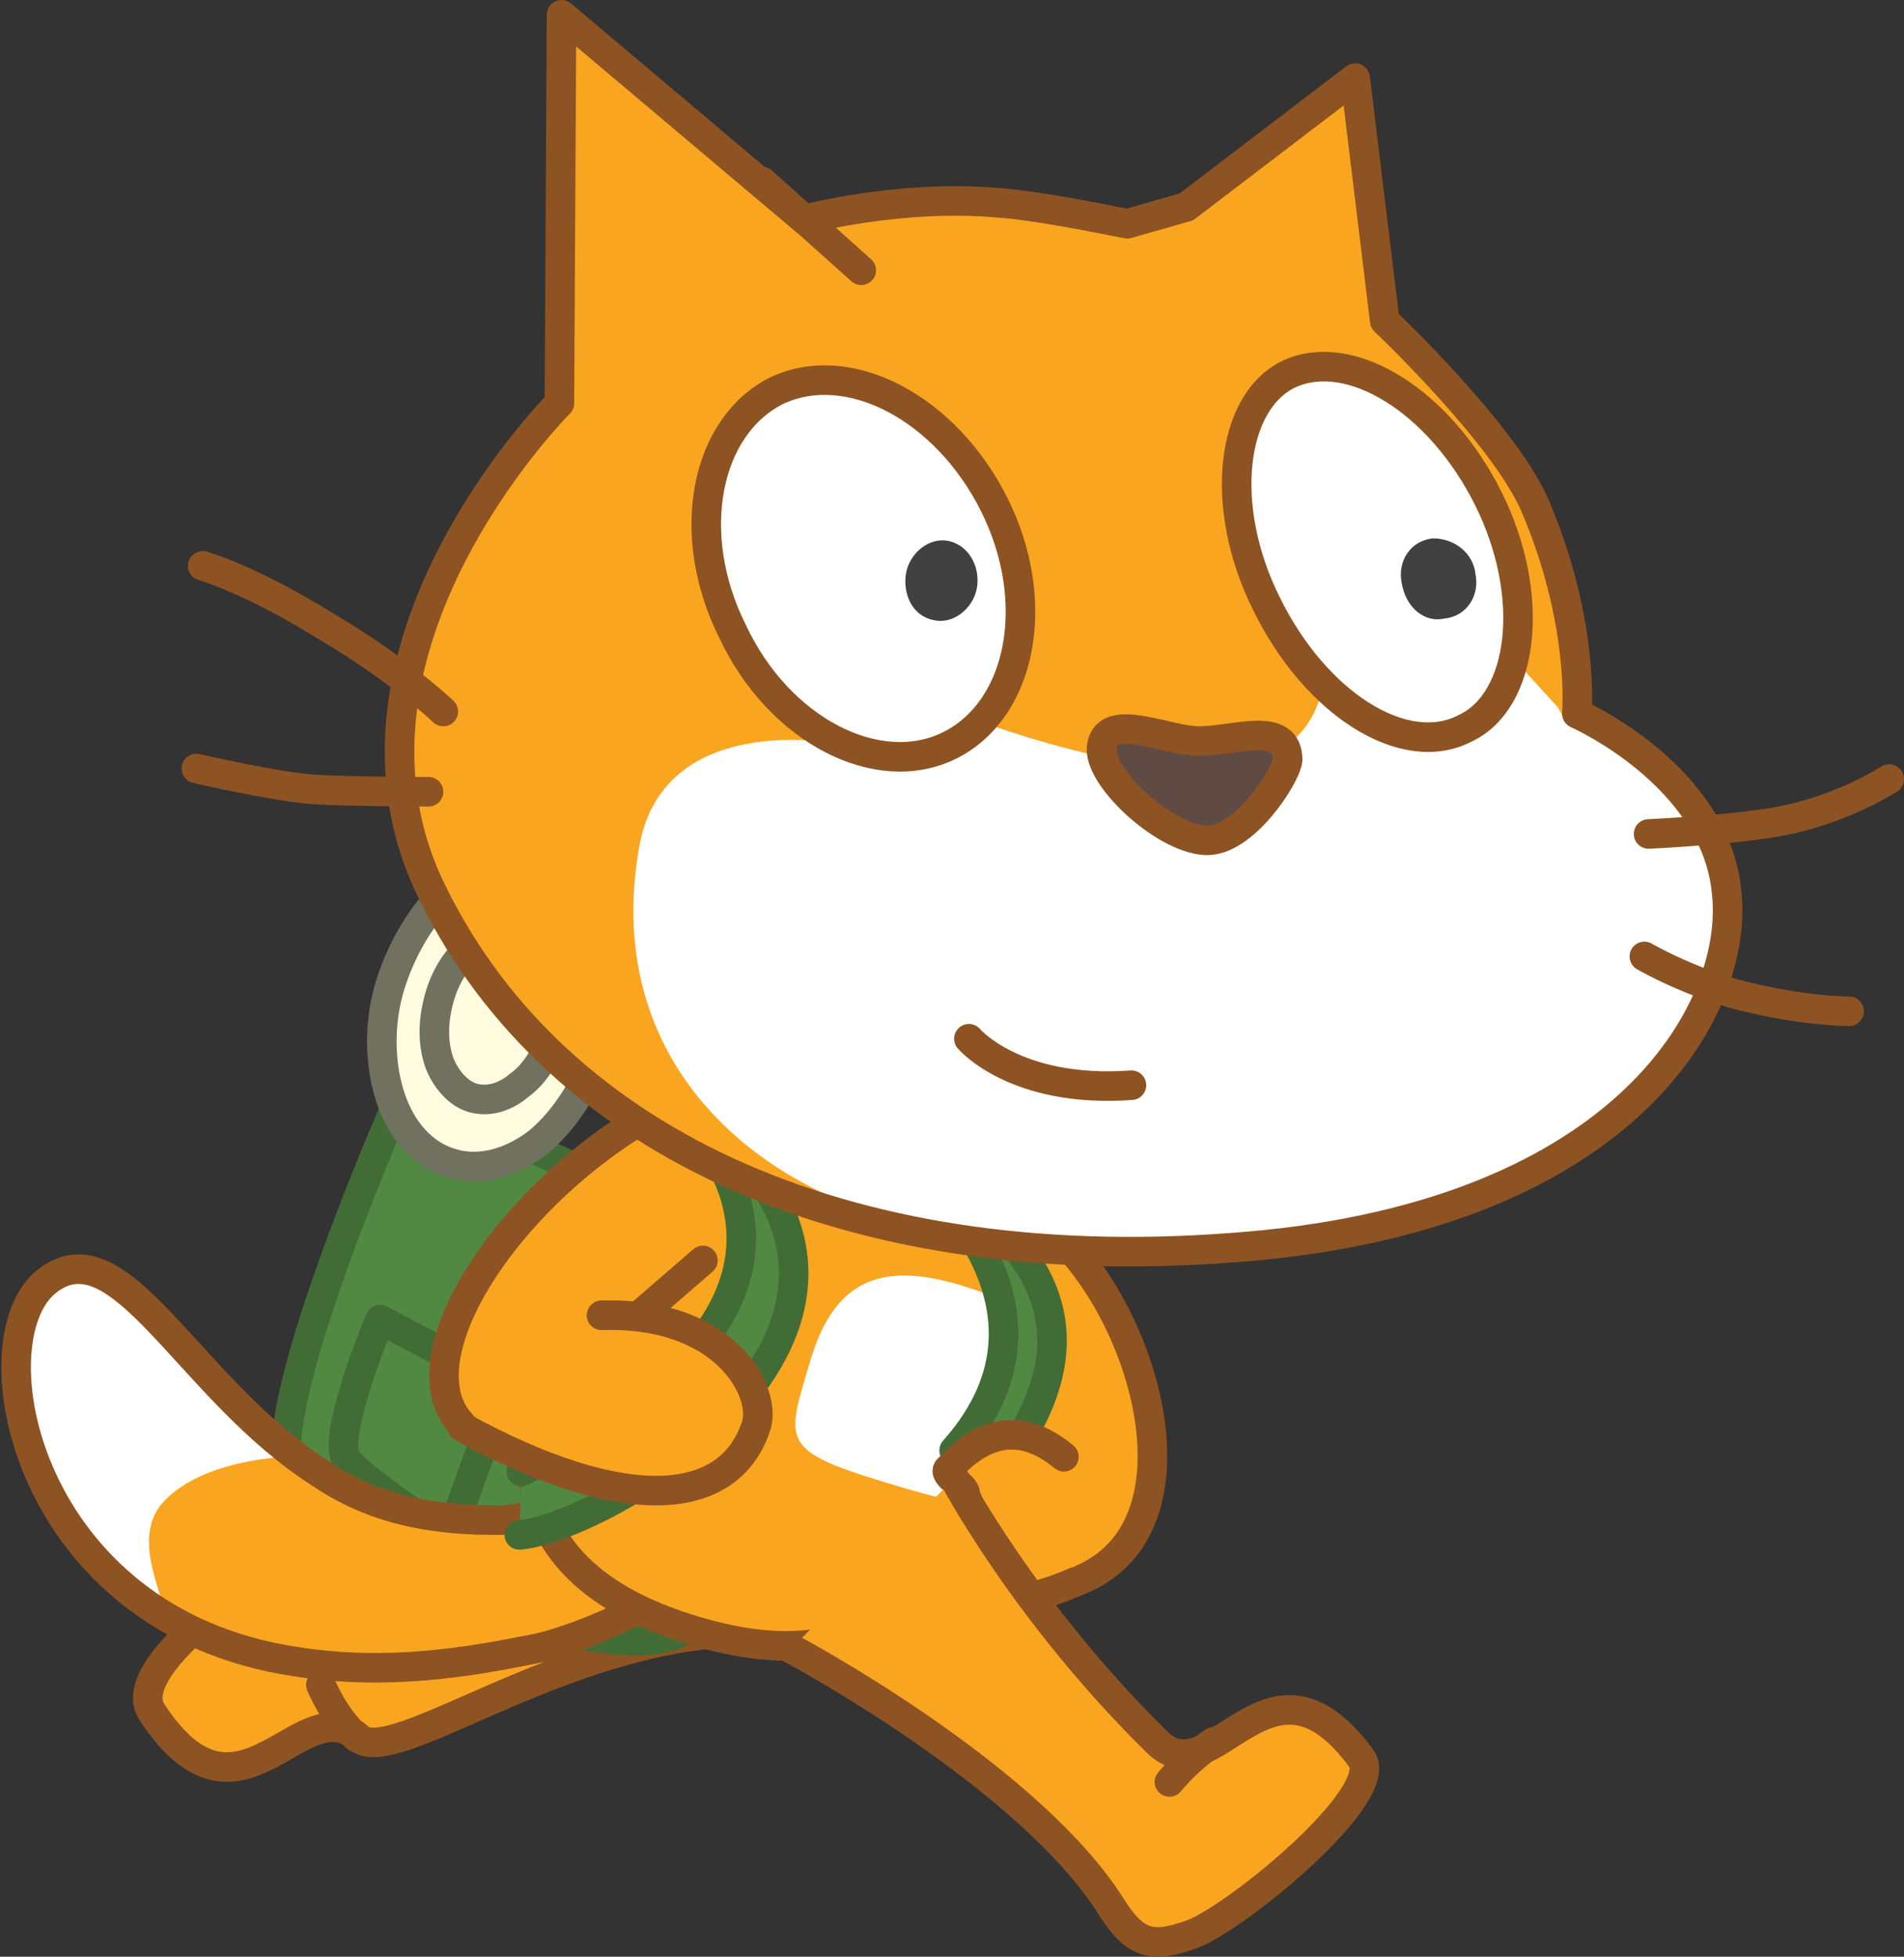<svg xmlns="http://www.w3.org/2000/svg" xmlns:xlink="http://www.w3.org/1999/xlink" version="1.1" id="Layer_1" x="0px" y="0px" width="90.202" height="92.679" viewBox="29.098 18.6 90.202 92.679" enable-background="new 0 0 128 128" xml:space="preserve">
  <rect x="29.098" y="18.6" width="90.202" height="92.679" fill="#333333" stroke="none"/>
  <g>
    <g id="ID0.15723733883351088_6_">
      <path id="ID0.527006761636585_6_" fill="#FAA51F" stroke="#8E5322" stroke-width="1.4" stroke-linecap="round" stroke-linejoin="round" d="&#13;&#10;&#9;&#9;M55.9,88.4c0,0-7,4.7-8.4,5.2c-1.1-1.8-2.4-2.2-4.3-1.3c-2,1-8.3,5.3-6.9,7.4c4.2,6.4,7.1-1.4,9.9,1.3c2,1.1,10.2-5.3,18.8-5.1"/>
      <path id="ID0.8937406223267317_10_" fill="#FAA51F" stroke="#8E5322" stroke-width="1.4" stroke-linecap="round" stroke-linejoin="round" d="&#13;&#10;&#9;&#9;M46,100.9c-1.1-1-1.7-2.5-1.7-2.5"/>
    </g>
    <path id="ID0.26344340899959207_4_" fill="#518943" stroke="#426C36" stroke-width="1.4" stroke-linecap="round" stroke-linejoin="round" d="&#13;&#10;&#9;M48.2,70.2c0,0-6.6,14.8-5.4,18.2c1.9,4.9,15.7,9.3,18.5,7.5c4.8-3.1,3.2-2.3,3.2-2.3L69.7,80L48.2,70.2z"/>
    <path id="ID0.2414738917723298_4_" fill="#FEFBDF" stroke="#70715E" stroke-width="1.4" stroke-linecap="round" stroke-linejoin="round" d="&#13;&#10;&#9;M54.6,59.6c1.4,0.4,2.4,1.6,2.9,3.1c0.5,1.5,0.6,3.5,0,5.4c-0.6,2-1.7,3.6-2.9,4.6c-1.3,1-2.8,1.4-4.1,1c-1.4-0.4-2.4-1.6-2.9-3.1&#13;&#10;&#9;c-0.5-1.5-0.6-3.5,0-5.4s1.7-3.6,2.9-4.6C51.7,59.6,53.2,59.2,54.6,59.6z"/>
    <path id="ID0.6192030962556601_4_" fill="#FEFBDF" stroke="#70715E" stroke-width="1.4" stroke-linecap="round" stroke-linejoin="round" d="&#13;&#10;&#9;M53.7,62.8c0.7,0.2,1.3,0.9,1.6,1.7c0.3,0.9,0.3,1.9,0,3c-0.3,1.1-0.9,2-1.6,2.5c-0.7,0.6-1.5,0.8-2.2,0.6s-1.3-0.9-1.6-1.7&#13;&#10;&#9;c-0.3-0.9-0.3-1.9,0-3c0.3-1.1,0.9-2,1.6-2.5C52.1,62.8,52.9,62.5,53.7,62.8z"/>
    <path id="ID0.15330331353470683_4_" fill="#518943" stroke="#426C36" stroke-width="1.4" stroke-linecap="round" stroke-linejoin="round" d="&#13;&#10;&#9;M50.4,91.4l2.6-7.2l-5.9-3.1c0,0-2.3,5.5-1.6,6.6C46.2,88.7,50.4,91.4,50.4,91.4z"/>
    <g id="Layer_3_5_">
      <path id="ID0.8535828334279358_4_" fill="#FAA51F" d="M52.6,90.6c-2.5,0-5.5-0.3-8.3-2.2c-6.3-4-9.5-11.9-13-9.1&#13;&#10;&#9;&#9;c-3.5,2.8-1,16.1,11.8,18c4.4,0.7,8.3,0,11.3-0.6c0.8-0.1,7.6-2.1,9.3-6s-0.1-4.4-1-4.8C61.8,85.7,56.2,90.7,52.6,90.6z" stroke-width="1"/>
      <path id="ID0.914295740891248_4_" fill="#FFFFFF" d="M31.4,79.2c-1.8,1-2.2,6.1-0.6,9.4c1.7,3.3,4,5.1,5.4,6.3&#13;&#10;&#9;&#9;c1.8,0.8-1.2-2.8,0.5-5c1.8-2.2,6-2.3,6-2.3s-3.9-3.7-6-5.9C34.9,79.7,33.4,78.4,31.4,79.2z" stroke-width="1"/>
      <path id="ID0.40227043256163597_4_" fill="none" stroke="#8E5322" stroke-width="1.4" stroke-linecap="round" stroke-linejoin="round" d="&#13;&#10;&#9;&#9;M52.6,90.6c-2.5,0-5.5-0.3-8.3-2.2c-6.3-4-9.5-11.9-13-9.1c-3.5,2.8-1,16.1,11.8,18c4.4,0.7,8.3,0,11.3-0.6c0.8-0.1,7.6-2.1,9.3-6&#13;&#10;&#9;&#9;s-0.1-4.4-1-4.8C61.8,85.7,56.2,90.7,52.6,90.6z"/>
    </g>
    <g id="Layer_2_14_">
      <path id="ID0.39854341372847557_4_" fill="#FAA51F" stroke="#8E5322" stroke-width="1.4" stroke-linecap="round" stroke-linejoin="round" d="&#13;&#10;&#9;&#9;M64.5,88.6"/>
    </g>
    <path id="ID0.46792364912107587_4_" fill="#FAA51F" stroke="#8E5322" stroke-width="1.4" stroke-linecap="round" stroke-linejoin="round" d="&#13;&#10;&#9;M76.6,82.9c-1.9,6.4-3,16.3-14.4,13s-7.8-11.7-5.9-18.1s6.3-7,12.8-5.1C75.4,74.6,78.5,76.5,76.6,82.9z"/>
    <path id="ID0.38032895559445024_4_" fill="#FFFFFF" d="M78.6,85.7c-1.2,4-0.4,5.2-6.6,3.4c-6.1-1.8-5.7-2-4.5-6.1&#13;&#10;&#9;c1.2-4,3.6-4.6,7.2-3.5C78.2,80.6,79.8,81.7,78.6,85.7z" stroke-width="1"/>
    <g id="ID0.7407716196030378_4_">
      <path id="ID0.15909873321652412_4_" fill="#FAA51F" stroke="#8E5322" stroke-width="1.4" stroke-linecap="round" stroke-linejoin="round" d="&#13;&#10;&#9;&#9;M51,86.1c-3.3-3.4,3.3-12.6,11.3-15.9l7.2,3.6"/>
      <path id="ID0.8024068027734756_4_" fill="#FAA51F" stroke="#8E5322" stroke-width="1.4" stroke-linecap="round" stroke-linejoin="round" d="&#13;&#10;&#9;&#9;M58.7,81.5"/>
      <path id="ID0.06734407460317016_4_" fill="none" stroke="#8E5322" stroke-width="1.4" stroke-linecap="round" stroke-linejoin="round" d="&#13;&#10;&#9;&#9;M62.2,80.7"/>
      <path id="ID0.8143284288235009_4_" fill="#FAA51F" stroke="#8E5322" stroke-width="1.4" stroke-linecap="round" stroke-linejoin="round" d="&#13;&#10;&#9;&#9;M58.7,81.5l3.7-3.2"/>
      <path id="ID0.6682511982508004_4_" fill="none" stroke="#8E5322" stroke-width="1.4" stroke-linecap="round" stroke-linejoin="round" d="&#13;&#10;&#9;&#9;M58.7,81.5l-1.1-0.6"/>
    </g>
    <g id="ID0.32291418174281716_4_">
      <path id="ID0.30105241015553474_4_" fill="#FAA51F" stroke="#8E5322" stroke-width="1.4" stroke-linecap="round" stroke-linejoin="round" d="&#13;&#10;&#9;&#9;M80.1,93.5c6.1-2.3,3.5-12.2-0.9-16.4l-4.2-0.5"/>
      <path id="ID0.3822403196245432_4_" fill="#FAA51F" stroke="#8E5322" stroke-width="1.4" stroke-linecap="round" stroke-linejoin="round" d="&#13;&#10;&#9;&#9;M76.6,86.8"/>
      <path id="ID0.5879319808445871_4_" fill="none" stroke="#8E5322" stroke-width="1.4" stroke-linecap="round" stroke-linejoin="round" d="&#13;&#10;&#9;&#9;M74.6,84.6"/>
      <path id="ID0.7841392233967781_4_" fill="#FAA51F" stroke="#8E5322" stroke-width="1.4" stroke-linecap="round" stroke-linejoin="round" d="&#13;&#10;&#9;&#9;M76.6,86.8l0-3.9"/>
      <path id="ID0.4326359131373465_4_" fill="none" stroke="#8E5322" stroke-width="1.4" stroke-linecap="round" stroke-linejoin="round" d="&#13;&#10;&#9;&#9;M76.6,86.8l1.1,0"/>
    </g>
    <path id="ID0.48627097019925714_4_" fill="#518943" stroke="#426C36" stroke-width="1.4" stroke-linecap="round" stroke-linejoin="round" d="&#13;&#10;&#9;M53.7,91.3C58.3,90.9,76.3,80,60,69.9c0,0,12.8,9.2-6.2,18.4"/>
    <path id="ID0.07006075512617826_4_" fill="#518943" stroke="#426C36" stroke-width="1.4" stroke-linecap="round" stroke-linejoin="round" d="&#13;&#10;&#9;M75.8,89.1c3.5-4.5,6.2-10-4.1-15.8c0,0,9.1,6.7,2.6,14"/>
    <g>
      <g id="Layer_2_13_">
        <path id="ID0.2591130444779992_8_" fill="#FAA51F" d="M82.5,29.2c-1.5-0.3-4.5-0.9-6.2-1c-4.6-0.4-9.1,0.8-9.1,0.8l-11.5-9.7&#13;&#10;&#9;&#9;&#9;l-0.1,18.4c0.7-0.7-11.6,11.1-6.2,22.8C55,72.4,68.8,79.1,87.4,77.7c18.5-1.3,24.1-11.2,23.5-16.8c-0.5-5.6-7.1-8.5-7.1-8.5&#13;&#10;&#9;&#9;&#9;s0.4-4.3-2-9.9c-1.5-3.4-7.1-8.7-7.1-8.7l-1.4-11.5l-8,6.1L82.5,29.2z" stroke-width="1"/>
        <path id="ID0.3588979784399271_8_" fill="#FFFFFF" d="M102.9,52.1l-2.1-2.3l-9.1,1.5c0,0-0.4,3.3-4.7,3.7&#13;&#10;&#9;&#9;&#9;c-4.3,0.4-11.1-2.1-11.1-2.1l-7.3,0.9c0,0-8-1.5-9.2,4.8c-2,10.9,6.5,17.3,15,18.3c5.5,0.7,9,0.4,13,0.2&#13;&#10;&#9;&#9;&#9;c17.5-1,23.6-10.7,22.8-16.3c-0.5-5.6-6.9-8-6.9-8L102.9,52.1z" stroke-width="1"/>
        <path id="ID0.2727069961838424_8_" fill="none" stroke="#8E5322" stroke-width="1.4" stroke-linecap="round" stroke-linejoin="round" d="&#13;&#10;&#9;&#9;&#9;M107.2,58.1c0,0,4.5-0.2,6.7-0.7c2.7-0.6,4.7-1.9,4.7-1.9"/>
        <path id="ID0.5861211125738919_8_" fill="none" stroke="#8E5322" stroke-width="1.4" stroke-linecap="round" stroke-linejoin="round" d="&#13;&#10;&#9;&#9;&#9;M107,63.9c0,0,2.4,1.4,5.2,2c2.6,0.6,4.5,0.6,4.5,0.6"/>
        <path id="ID0.4793355236761272_8_" fill="none" stroke="#8E5322" stroke-width="1.4" stroke-linecap="round" stroke-linejoin="round" d="&#13;&#10;&#9;&#9;&#9;M65.2,27.2l4.7,4.2"/>
        <path id="ID0.48413723474368453_8_" fill="none" stroke="#8E5322" stroke-width="1.4" stroke-linecap="round" stroke-linejoin="round" d="&#13;&#10;&#9;&#9;&#9;M82.5,29.2c-1.5-0.3-4.5-0.9-6.2-1c-4.6-0.4-9.1,0.8-9.1,0.8l-11.5-9.7l-0.1,18.4c0.7-0.7-11.6,11.1-6.2,22.8&#13;&#10;&#9;&#9;&#9;C55,72.4,68.8,79.1,87.4,77.7c18.5-1.3,24.1-11.2,23.5-16.8c-0.5-5.6-7.1-8.5-7.1-8.5s0.4-4.3-2-9.9c-1.5-3.4-7.1-8.7-7.1-8.7&#13;&#10;&#9;&#9;&#9;l-1.4-11.5l-8,6.1L82.5,29.2z"/>
        <path id="ID0.9024141579866409_8_" fill="none" stroke="#8E5322" stroke-width="1.4" stroke-linecap="round" stroke-linejoin="round" d="&#13;&#10;&#9;&#9;&#9;M38.4,55c0,0,3.9,0.9,5.7,1c1.8,0.1,5.3,0.1,5.3,0.1"/>
        <path id="ID0.16030752705410123_8_" fill="none" stroke="#8E5322" stroke-width="1.4" stroke-linecap="round" stroke-linejoin="round" d="&#13;&#10;&#9;&#9;&#9;M50.1,52.3c0,0-2.1-2-5.5-4c-3.7-2.3-5.9-2.9-5.9-2.9"/>
      </g>
      <g id="Layer_5_9_">
        <path id="ID0.40023312577977777_8_" fill="#FFFFFF" stroke="#8E5322" stroke-width="1.4" stroke-linecap="round" stroke-linejoin="round" d="&#13;&#10;&#9;&#9;&#9;M99.6,42.2c2.3,4.6,1.7,9.6-1.1,10.9c-2.9,1.5-7.1-1.2-9.4-5.9c-2.3-4.6-1.7-9.6,1.1-10.9C93.1,35,97.3,37.6,99.6,42.2z"/>
        <path id="ID0.43813491938635707_8_" fill="#414142" d="M99,45.8c0.2,1-0.4,2-1.5,2.1c-0.9,0.2-1.8-0.5-2-1.7c-0.2-1,0.4-2,1.5-2.1&#13;&#10;&#9;&#9;&#9;C98,44.1,98.9,44.8,99,45.8" stroke-width="1"/>
      </g>
      <g id="Layer_7_9_">
        <path id="ID0.4253597157076001_8_" fill="#FFFFFF" stroke="#8E5322" stroke-width="1.4" stroke-linecap="round" stroke-linejoin="round" d="&#13;&#10;&#9;&#9;&#9;M76.2,42.5c2.3,4.6,1.3,9.7-2.1,11.4c-3.4,1.7-8.1-0.7-10.3-5.4c-2.3-4.6-1.3-9.7,2.1-11.4C69.3,35.5,73.9,37.9,76.2,42.5z"/>
        <path id="ID0.814307457767427_8_" fill="#414142" d="M75.4,46.3c-0.1,1-1,1.8-1.9,1.7c-1-0.1-1.6-1-1.5-2.1c0.1-1,1-1.8,1.9-1.7&#13;&#10;&#9;&#9;&#9;C74.8,44.3,75.5,45.2,75.4,46.3" stroke-width="1"/>
      </g>
      <path id="ID0.5240494590252638_8_" fill="#5F4B43" stroke="#8E5322" stroke-width="1.4" stroke-linecap="round" stroke-linejoin="round" d="&#13;&#10;&#9;&#9;M85.9,53.7c1.7,0,4.2-1,4.2,0.9c-0.1,0.8-2.1,3.9-3.9,3.8c-2-0.1-5.2-3.1-4.9-4.5C81.6,52.3,84.4,53.7,85.9,53.7z"/>
      <path id="ID0.046259244438260794_8_" fill="#FFFFFF" stroke="#8E5322" stroke-width="1.4" stroke-linecap="round" stroke-linejoin="round" d="&#13;&#10;&#9;&#9;M75,67.8c0,0,2.2,2.6,7.7,2.2"/>
    </g>
    <path id="ID0.1790580078959465_4_" fill="#FAA51F" stroke="#8E5322" stroke-width="1.4" stroke-linecap="round" stroke-linejoin="round" d="&#13;&#10;&#9;M57.6,80.9c5.9-0.2,7.9,3.7,7.3,5.3c-1.3,3.8-6.2,4.2-13.9,0"/>
    <path id="ID0.7947451807558537_4_" fill="#FAA51F" stroke="#8E5322" stroke-width="1.4" stroke-linecap="round" stroke-linejoin="round" d="&#13;&#10;&#9;M79.5,87.6c-2.3-1.9-4.1-0.9-5.5,0.6c-0.2,0.3,1,0.9,0.8,1.2c1.2,2-0.9,6.8,5.3,4.1"/>
    <g id="ID0.16171270422637463_4_">
      <path id="ID0.007584026083350182_4_" fill="#FAA51F" stroke="#8E5322" stroke-width="1.4" stroke-linecap="round" stroke-linejoin="round" d="&#13;&#10;&#9;&#9;M74.3,88.6c0,0,3.3,6.3,9.6,12.5c2.7,2.7,5.3-5.2,9.7,0.8c1.2,1.7-5.9,7.5-8,8.3c-1.9,0.7-2.7,0.5-3.8-1.2&#13;&#10;&#9;&#9;c-3.9-6.3-15.2-12.3-15.2-12.3"/>
      <path id="ID0.31672530295327306_4_" fill="#FAA51F" stroke="#8E5322" stroke-width="1.4" stroke-linecap="round" stroke-linejoin="round" d="&#13;&#10;&#9;&#9;M86.6,101.1c0,0-1.1,0.7-2.1,1.9"/>
    </g>
  </g>
</svg>